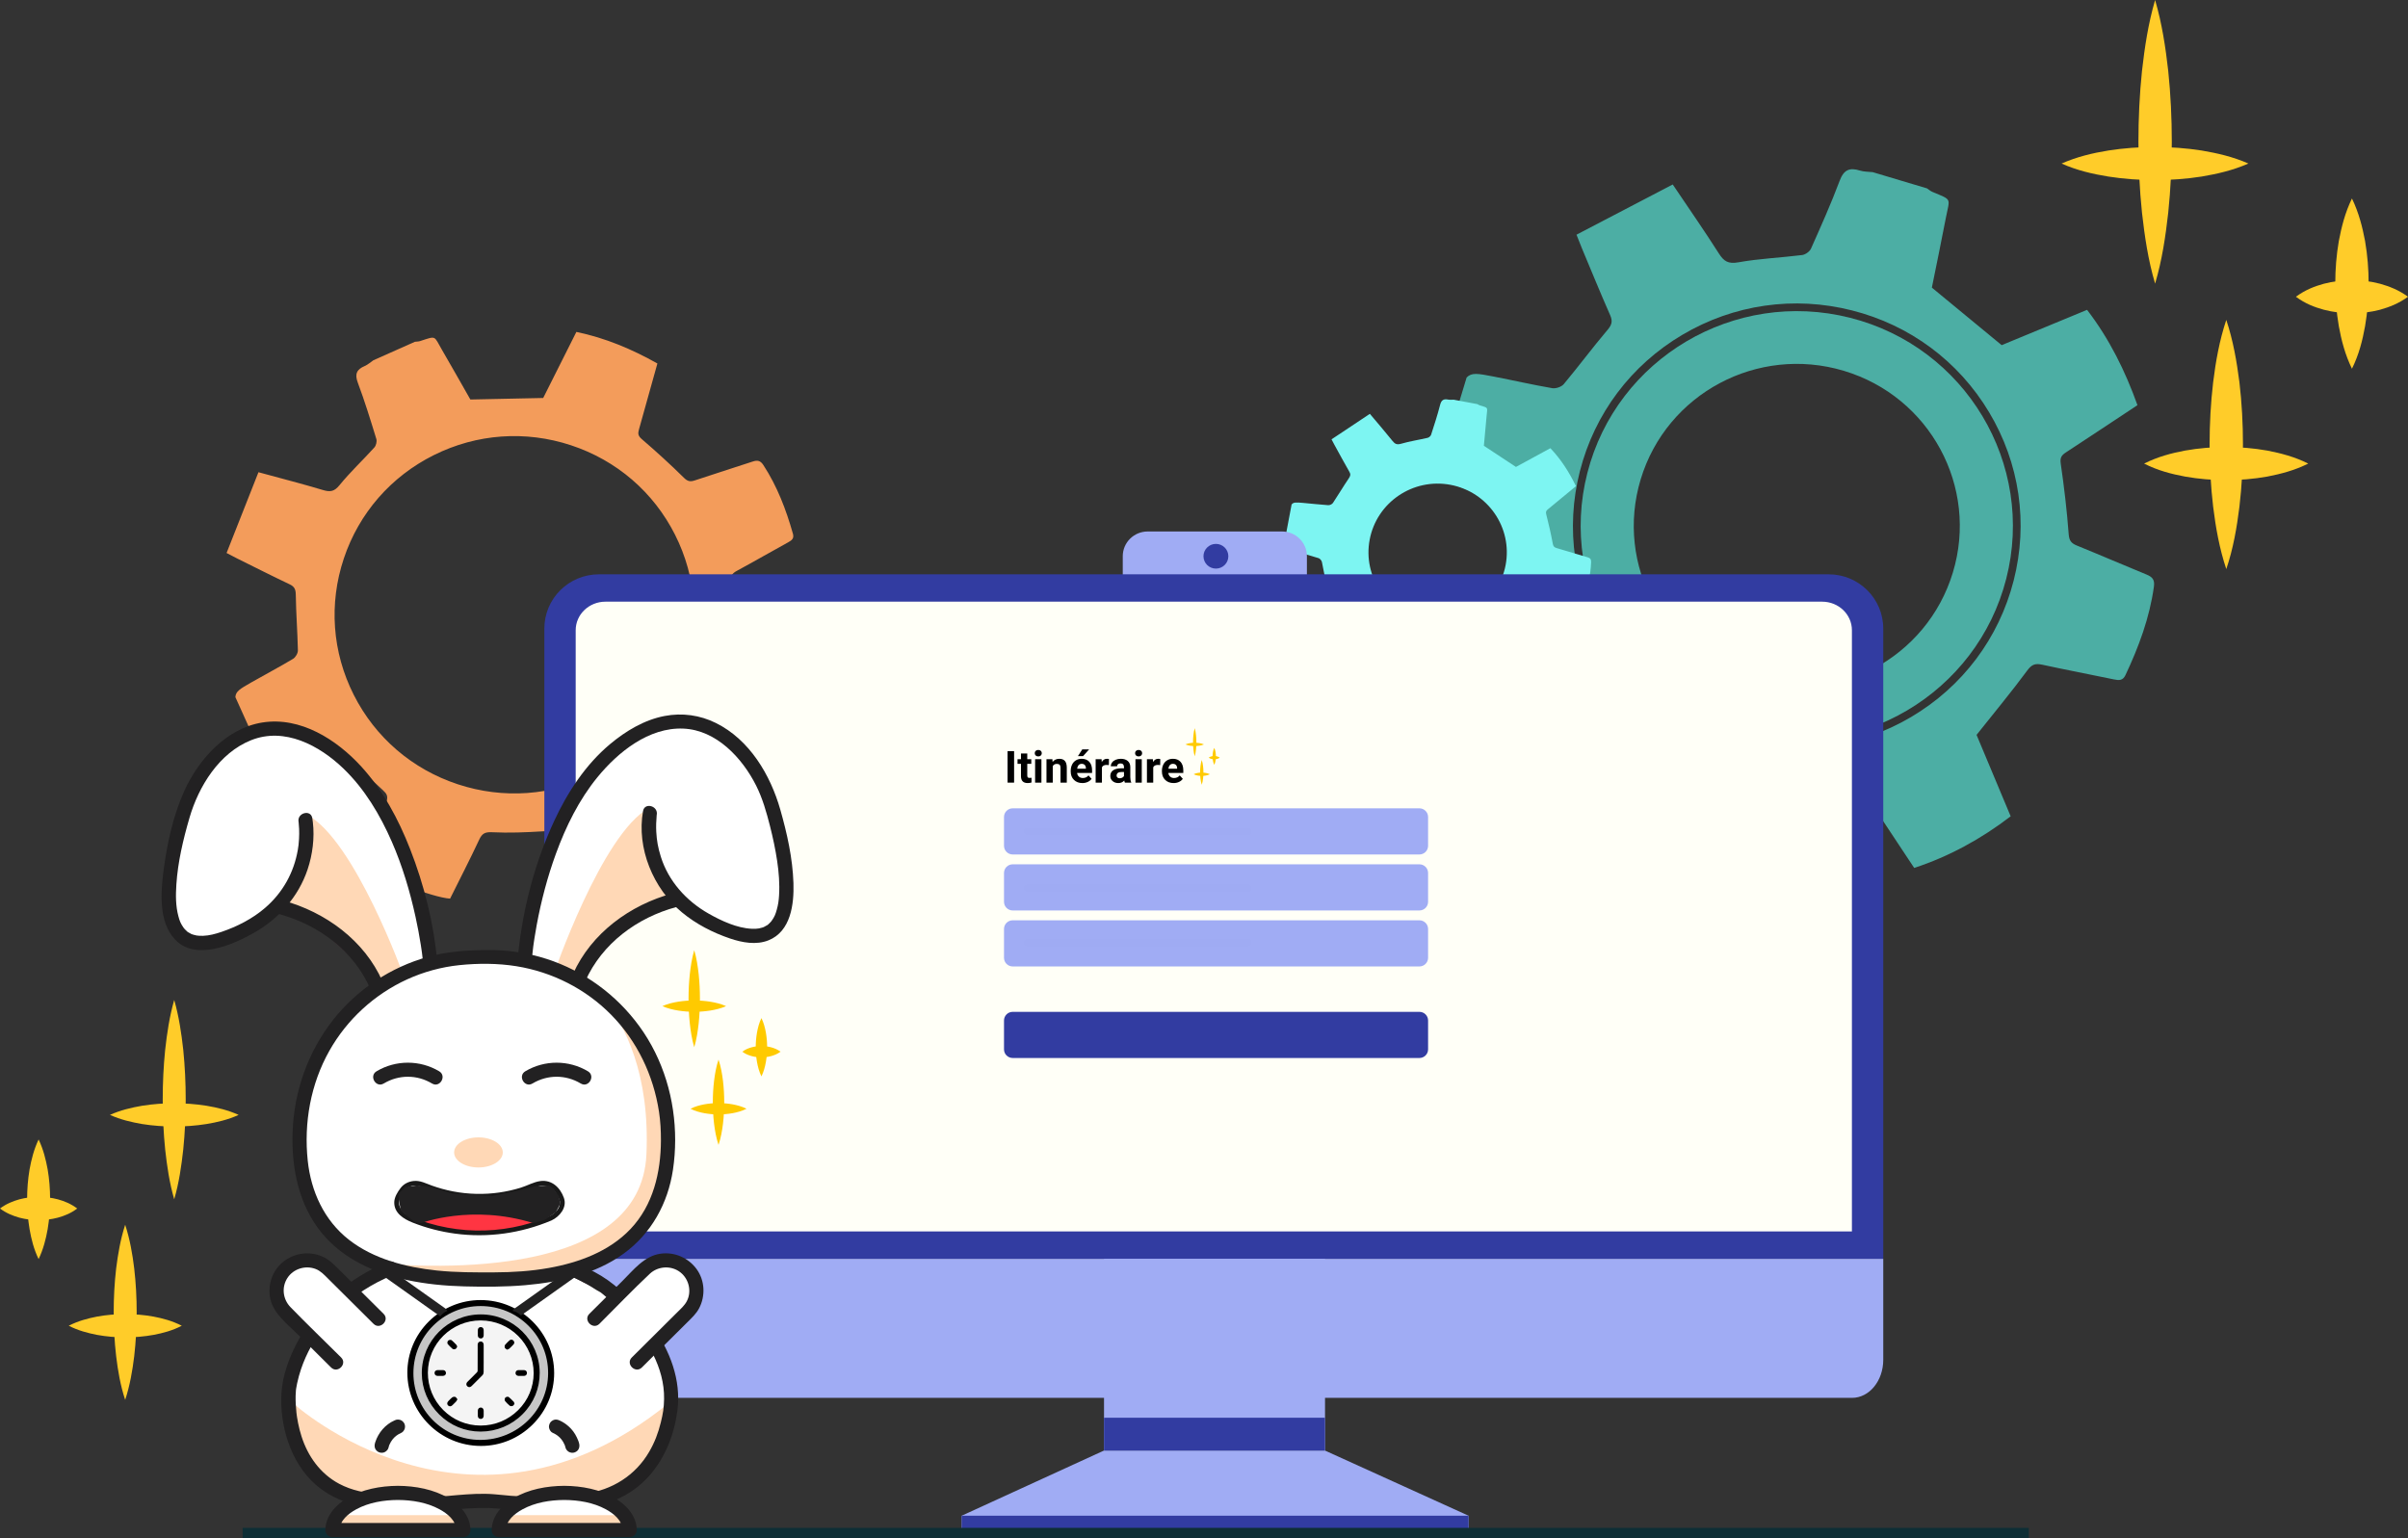 <svg width="313" height="200" viewBox="0 0 313 200" fill="none" xmlns="http://www.w3.org/2000/svg">
<rect x="0" y="0" width="313" height="200" fill="#333333" stroke="none"/>
<g clip-path="url(#clip0)">
<path d="M292.256 21.26C290.233 22.148 288.209 22.607 286.185 22.951C284.161 23.267 282.138 23.41 280.114 23.41C278.09 23.41 276.066 23.267 274.043 22.951C272.019 22.622 269.995 22.163 267.971 21.26C269.995 20.371 272.019 19.898 274.043 19.568C276.066 19.253 278.09 19.109 280.114 19.109C282.138 19.109 284.161 19.253 286.185 19.568C288.209 19.912 290.233 20.371 292.256 21.26Z" fill="#FFCC29"/>
<path d="M280.128 0C281.025 3.068 281.487 6.15 281.834 9.218C282.152 12.286 282.297 15.368 282.297 18.436C282.297 21.503 282.152 24.585 281.834 27.653C281.487 30.721 281.039 33.803 280.128 36.871C279.218 33.803 278.769 30.721 278.423 27.653C278.105 24.585 277.96 21.503 277.96 18.436C277.96 15.368 278.105 12.286 278.423 9.218C278.769 6.15 279.232 3.068 280.128 0Z" fill="#FFCC29"/>
<path d="M313 38.577C311.786 39.466 310.571 39.925 309.357 40.269C308.143 40.584 306.929 40.727 305.714 40.727C304.5 40.727 303.286 40.584 302.071 40.269C300.857 39.939 299.643 39.48 298.429 38.577C299.643 37.688 300.857 37.215 302.071 36.885C303.286 36.57 304.5 36.427 305.714 36.427C306.929 36.427 308.143 36.57 309.357 36.885C310.571 37.229 311.786 37.688 313 38.577Z" fill="#FFCC29"/>
<path d="M305.714 25.804C306.61 27.653 307.073 29.503 307.42 31.337C307.738 33.187 307.883 35.036 307.883 36.871C307.883 38.72 307.738 40.57 307.42 42.404C307.088 44.254 306.625 46.103 305.714 47.938C304.818 46.089 304.341 44.239 304.008 42.404C303.69 40.555 303.546 38.706 303.546 36.871C303.546 35.022 303.69 33.172 304.008 31.337C304.355 29.503 304.818 27.653 305.714 25.804Z" fill="#FFCC29"/>
<path d="M300.034 60.267C298.256 61.155 296.478 61.614 294.7 61.958C292.921 62.273 291.143 62.417 289.365 62.417C287.587 62.417 285.809 62.273 284.031 61.958C282.253 61.628 280.475 61.17 278.697 60.267C280.475 59.378 282.253 58.905 284.031 58.575C285.809 58.26 287.587 58.116 289.365 58.116C291.143 58.116 292.921 58.26 294.7 58.575C296.478 58.919 298.256 59.378 300.034 60.267Z" fill="#FFCC29"/>
<path d="M289.38 41.587C290.276 44.282 290.739 46.992 291.086 49.687C291.404 52.382 291.548 55.091 291.548 57.786C291.548 60.482 291.404 63.191 291.086 65.886C290.753 68.581 290.29 71.291 289.38 73.986C288.484 71.291 288.006 68.581 287.674 65.886C287.356 63.191 287.211 60.482 287.211 57.786C287.211 55.091 287.356 52.382 287.674 49.687C288.006 46.992 288.484 44.282 289.38 41.587Z" fill="#FFCC29"/>
</g>
<g clip-path="url(#clip1)">
<path d="M14.291 144.939C15.685 145.564 17.079 145.886 18.473 146.128C19.867 146.349 21.261 146.45 22.656 146.45C24.05 146.45 25.444 146.349 26.838 146.128C28.232 145.896 29.626 145.574 31.02 144.939C29.626 144.315 28.232 143.982 26.838 143.75C25.444 143.529 24.05 143.428 22.656 143.428C21.261 143.428 19.867 143.529 18.473 143.75C17.079 143.992 15.685 144.315 14.291 144.939Z" fill="#FFCC29"/>
<path d="M22.645 130C22.027 132.156 21.709 134.322 21.47 136.477C21.251 138.633 21.151 140.799 21.151 142.955C21.151 145.11 21.251 147.276 21.47 149.432C21.709 151.588 22.018 153.754 22.645 155.909C23.272 153.754 23.581 151.588 23.82 149.432C24.039 147.276 24.139 145.11 24.139 142.955C24.139 140.799 24.039 138.633 23.82 136.477C23.581 134.322 23.262 132.156 22.645 130Z" fill="#FFCC29"/>
<path d="M0 157.108C0.837 157.733 1.673 158.055 2.51 158.297C3.346 158.518 4.183 158.619 5.019 158.619C5.856 158.619 6.692 158.518 7.529 158.297C8.365 158.065 9.202 157.743 10.038 157.108C9.202 156.484 8.365 156.151 7.529 155.919C6.692 155.698 5.856 155.597 5.019 155.597C4.183 155.597 3.346 155.698 2.51 155.919C1.673 156.161 0.837 156.484 0 157.108Z" fill="#FFCC29"/>
<path d="M5.019 148.133C4.402 149.432 4.083 150.732 3.844 152.021C3.625 153.32 3.525 154.62 3.525 155.909C3.525 157.209 3.625 158.508 3.844 159.798C4.073 161.097 4.392 162.397 5.019 163.686C5.636 162.387 5.965 161.087 6.194 159.798C6.413 158.498 6.513 157.199 6.513 155.909C6.513 154.61 6.413 153.31 6.194 152.021C5.955 150.732 5.636 149.432 5.019 148.133Z" fill="#FFCC29"/>
<path d="M8.932 172.349C10.157 172.974 11.382 173.296 12.607 173.538C13.832 173.76 15.057 173.861 16.282 173.861C17.506 173.861 18.731 173.76 19.956 173.538C21.181 173.306 22.406 172.984 23.631 172.349C22.406 171.725 21.181 171.392 19.956 171.161C18.731 170.939 17.506 170.838 16.282 170.838C15.057 170.838 13.832 170.939 12.607 171.161C11.382 171.403 10.157 171.725 8.932 172.349Z" fill="#FFCC29"/>
<path d="M16.272 159.224C15.655 161.117 15.336 163.021 15.097 164.915C14.878 166.809 14.778 168.713 14.778 170.607C14.778 172.501 14.878 174.404 15.097 176.298C15.326 178.192 15.645 180.096 16.272 181.99C16.889 180.096 17.218 178.192 17.447 176.298C17.666 174.404 17.766 172.501 17.766 170.607C17.766 168.713 17.666 166.809 17.447 164.915C17.218 163.021 16.889 161.117 16.272 159.224Z" fill="#FFCC29"/>
</g>
<path d="M206.329 61.491C202.514 76.41 211.624 91.632 226.634 95.424C241.645 99.216 256.962 90.162 260.777 75.243C264.592 60.323 255.482 45.101 240.472 41.31C225.46 37.518 210.143 46.571 206.329 61.491ZM213.266 62.299C216.638 51.164 228.453 44.853 239.657 48.204C250.861 51.556 257.21 63.298 253.839 74.433C250.467 85.569 238.652 91.879 227.448 88.528C216.244 85.177 209.895 73.434 213.266 62.299Z" fill="#4CAEA4"/>
<path d="M186.864 61.534C186.997 62.201 187.604 62.434 189.102 63.024C191.782 64.08 194.464 65.138 197.104 66.287C197.52 66.468 197.935 67.111 197.987 67.58C198.293 70.368 198.428 73.176 198.762 75.961C198.865 76.823 198.78 77.283 198.001 77.77C194.881 79.717 191.817 81.752 188.766 83.733C189.529 86.985 193.371 94.292 195.425 96.336C198.66 94.983 201.987 93.651 205.256 92.19C206.273 91.736 206.792 91.823 207.641 92.629C209.608 94.497 211.753 96.193 213.919 97.837C214.797 98.503 215.264 99.024 214.98 100.223C214.242 103.331 213.695 106.482 213.011 109.604C212.827 110.443 212.988 110.967 213.821 111.224C217.742 112.43 221.664 113.631 225.585 114.836C226.548 115.132 226.697 114.344 226.937 113.78C228.156 110.925 229.39 108.076 230.51 105.183C230.931 104.097 231.495 103.739 232.682 103.702C235.824 103.603 238.96 103.302 242.34 103.064C244.339 106.081 246.546 109.411 248.814 112.834C253.368 111.335 257.47 109.091 261.354 106.123C259.816 102.45 258.277 98.775 256.92 95.537C259.247 92.608 261.462 89.942 263.514 87.159C264.108 86.353 264.574 86.221 265.465 86.415C268.558 87.091 271.673 87.67 274.771 88.325C275.441 88.466 275.932 88.492 276.275 87.765C278.009 84.089 279.408 80.319 279.973 76.266C280.098 75.362 279.772 75.006 279.024 74.698C276.009 73.461 273.02 72.166 270 70.941C269.269 70.644 268.963 70.336 268.896 69.449C268.665 66.373 268.301 63.303 267.859 60.25C267.746 59.47 267.995 59.167 268.547 58.805C271.625 56.791 274.688 54.754 277.834 52.672C276.238 48.217 274.201 44.082 271.285 40.28C267.514 41.84 263.769 43.389 260.184 44.871C257.164 42.381 254.239 39.97 251.11 37.391C251.664 34.641 252.326 31.479 252.934 28.305C253.433 25.7 253.809 26.043 251.176 24.945C250.925 24.84 250.712 24.645 250.482 24.491C248.127 23.787 245.772 23.083 243.418 22.379C242.868 22.317 242.29 22.339 241.772 22.176C240.424 21.751 239.665 22.056 239.128 23.491C238.008 26.481 236.7 29.402 235.399 32.322C235.229 32.704 234.668 33.103 234.246 33.156C231.491 33.502 228.697 33.612 225.972 34.1C224.637 34.339 224.076 33.977 223.418 32.943C221.552 30.012 219.564 27.157 217.428 23.982C213.204 26.186 209.084 28.336 204.918 30.511C205.246 31.336 205.426 31.814 205.624 32.285C206.841 35.191 208.031 38.107 209.301 40.99C209.661 41.808 209.478 42.269 208.914 42.934C206.977 45.222 205.187 47.635 203.265 49.937C202.968 50.294 202.23 50.544 201.763 50.464C199.204 50.022 196.671 49.44 194.12 48.947C192.057 48.549 191.289 48.408 190.636 49.078L186.864 61.534ZM205.363 61.247C207.277 53.764 212.008 47.469 218.685 43.522C225.362 39.575 233.186 38.448 240.715 40.351C248.244 42.252 254.578 46.954 258.549 53.59C262.521 60.227 263.654 68.003 261.74 75.486C259.827 82.969 255.095 89.264 248.418 93.211C241.741 97.158 233.917 98.284 226.388 96.382C218.859 94.481 212.525 89.778 208.554 83.142C204.583 76.506 203.449 68.73 205.363 61.247Z" fill="#4CAEA4"/>
<path d="M34.897 100.166C35.331 100.501 35.821 100.326 37.045 99.901C39.231 99.143 41.419 98.384 43.63 97.701C43.978 97.594 44.571 97.767 44.85 98.026C46.511 99.56 48.078 101.194 49.754 102.71C50.273 103.181 50.464 103.503 50.248 104.206C49.384 107.018 48.601 109.855 47.795 112.652C49.978 114.228 56.176 116.658 58.504 116.826C59.753 114.314 61.068 111.766 62.28 109.173C62.657 108.365 63.02 108.147 63.961 108.193C66.144 108.3 68.343 108.21 70.528 108.075C71.413 108.021 71.973 108.094 72.434 108.97C73.63 111.242 74.965 113.442 76.201 115.695C76.532 116.301 76.907 116.535 77.549 116.255C80.568 114.939 83.585 113.619 86.603 112.302C87.345 111.979 87.018 111.423 86.866 110.954C86.095 108.584 85.337 106.208 84.488 103.866C84.169 102.987 84.322 102.475 85.023 101.832C86.88 100.13 88.624 98.31 90.55 96.4C93.36 97.187 96.461 98.056 99.65 98.949C101.622 95.66 102.926 92.154 103.714 88.323C100.837 86.895 97.959 85.468 95.423 84.21C95.287 81.216 95.222 78.441 94.996 75.678C94.93 74.878 95.142 74.555 95.786 74.206C98.022 73 100.22 71.725 102.448 70.503C102.929 70.239 103.241 69.998 103.065 69.377C102.173 66.239 101.028 63.219 99.228 60.463C98.826 59.848 98.441 59.803 97.823 60.007C95.338 60.831 92.837 61.607 90.356 62.441C89.755 62.642 89.406 62.616 88.897 62.111C87.13 60.364 85.285 58.69 83.401 57.067C82.92 56.652 82.911 56.339 83.055 55.83C83.858 52.998 84.64 50.162 85.45 47.253C82.123 45.383 78.7 43.936 74.918 43.151C73.453 46.067 71.999 48.966 70.606 51.738C67.455 51.804 64.404 51.868 61.139 51.937C60.022 49.978 58.75 47.712 57.441 45.466C56.366 43.624 56.776 43.636 54.596 44.344C54.388 44.412 54.155 44.404 53.934 44.431C52.132 45.234 50.33 46.037 48.527 46.839C48.16 47.089 47.822 47.405 47.421 47.576C46.378 48.022 46.078 48.604 46.511 49.755C47.412 52.155 48.163 54.613 48.917 57.066C49.016 57.387 48.887 57.921 48.659 58.174C47.17 59.824 45.532 61.35 44.134 63.071C43.45 63.913 42.918 63.987 41.972 63.703C39.288 62.898 36.571 62.203 33.595 61.39C32.195 64.935 30.832 68.393 29.451 71.891C30.087 72.221 30.449 72.417 30.818 72.6C33.094 73.728 35.359 74.877 37.654 75.965C38.306 76.274 38.438 76.648 38.448 77.348C38.482 79.75 38.671 82.149 38.721 84.551C38.729 84.923 38.414 85.46 38.088 85.655C36.3 86.723 34.454 87.694 32.644 88.728C31.18 89.564 30.64 89.88 30.596 90.628L34.897 100.166ZM45.979 90.326C43.182 84.783 42.726 78.488 44.693 72.603C46.659 66.717 50.814 61.946 56.392 59.166C61.969 56.387 68.303 55.933 74.224 57.888C80.145 59.842 84.947 63.972 87.743 69.517C90.539 75.06 90.996 81.355 89.029 87.24C87.062 93.125 82.907 97.897 77.329 100.676C71.751 103.456 65.417 103.909 59.496 101.955C53.577 100 48.775 95.87 45.979 90.326Z" fill="#F39C5B"/>
<path d="M167.887 65.587L166.86 71.013C166.946 71.288 167.212 71.359 167.871 71.542C169.05 71.867 170.23 72.194 171.396 72.561C171.58 72.619 171.784 72.871 171.828 73.067C172.083 74.231 172.267 75.409 172.534 76.569C172.618 76.929 172.603 77.126 172.295 77.367C171.067 78.328 169.866 79.324 168.669 80.296C169.138 81.633 171.091 84.545 172.05 85.315C173.353 84.599 174.697 83.888 176.01 83.125C176.419 82.888 176.642 82.902 177.036 83.204C177.951 83.904 178.932 84.524 179.921 85.121C180.322 85.363 180.543 85.562 180.476 86.08C180.306 87.424 180.218 88.779 180.07 90.126C180.031 90.488 180.122 90.703 180.486 90.774C182.195 91.107 183.904 91.439 185.613 91.771C186.034 91.853 186.061 91.514 186.137 91.265C186.522 90.006 186.913 88.748 187.255 87.478C187.384 87.001 187.606 86.825 188.104 86.756C189.426 86.574 190.735 86.306 192.151 86.054C193.131 87.238 194.213 88.544 195.326 89.887C197.179 89.051 198.808 87.92 200.313 86.494C199.498 85.013 198.683 83.531 197.963 82.225C198.812 80.886 199.626 79.661 200.366 78.395C200.58 78.028 200.771 77.952 201.156 77.994C202.492 78.141 203.832 78.246 205.17 78.383C205.459 78.413 205.667 78.402 205.779 78.079C206.344 76.451 206.764 74.797 206.818 73.062C206.83 72.676 206.677 72.54 206.346 72.444C205.018 72.056 203.698 71.644 202.369 71.262C202.047 71.17 201.904 71.054 201.836 70.682C201.599 69.395 201.306 68.116 200.981 66.847C200.898 66.523 200.989 66.384 201.207 66.207C202.414 65.219 203.615 64.222 204.848 63.203C203.972 61.394 202.926 59.741 201.523 58.267C200.003 59.095 198.493 59.916 197.047 60.702C195.659 59.786 194.316 58.9 192.879 57.952C192.988 56.766 193.125 55.402 193.238 54.036C193.331 52.915 193.504 53.043 192.344 52.696C192.233 52.663 192.134 52.59 192.03 52.536C191.005 52.344 189.98 52.153 188.953 51.961C188.718 51.959 188.475 51.994 188.25 51.949C187.662 51.83 187.355 51.992 187.194 52.622C186.857 53.934 186.438 55.225 186.02 56.515C185.966 56.684 185.747 56.877 185.572 56.918C184.425 57.187 183.251 57.358 182.123 57.687C181.571 57.847 181.317 57.719 180.993 57.313C180.072 56.16 179.104 55.044 178.06 53.8C176.377 54.919 174.736 56.011 173.077 57.115C173.252 57.448 173.35 57.642 173.455 57.832C174.1 59.003 174.734 60.18 175.4 61.34C175.589 61.67 175.533 61.872 175.325 62.178C174.612 63.23 173.965 64.328 173.259 65.385C173.149 65.55 172.85 65.689 172.649 65.675C171.55 65.603 170.454 65.47 169.356 65.377C168.463 65.301 168.133 65.275 167.887 65.587ZM178.035 70.155C178.953 65.306 183.653 62.114 188.532 63.026C193.411 63.939 196.622 68.61 195.705 73.459C194.786 78.308 190.087 81.499 185.208 80.588C180.328 79.675 177.116 75.004 178.035 70.155Z" fill="#7DF5F2"/>
<path d="M166.641 69.094H149.176C147.389 69.094 145.94 70.534 145.94 72.31V77.997C145.94 79.773 147.389 81.213 149.176 81.213H166.641C168.428 81.213 169.877 79.773 169.877 77.997V72.31C169.878 70.534 168.428 69.094 166.641 69.094Z" fill="#A0ACF4"/>
<path d="M143.504 188.573L125.006 197.046V198.924H190.884V197.046L172.218 188.573H143.504Z" fill="#A0ACF4"/>
<path d="M172.231 152.251H143.504V188.588H172.231V152.251Z" fill="#A0ACF4"/>
<path d="M244.791 163.65V81.712C244.791 77.819 241.616 74.663 237.699 74.663H77.849C73.932 74.663 70.756 77.819 70.756 81.712V163.651H244.791V163.65Z" fill="#323CA1"/>
<path d="M190.883 197.046H125.006V198.923H190.883V197.046Z" fill="#323CA1"/>
<path d="M172.219 184.309H143.504V188.573H172.219V184.309Z" fill="#323CA1"/>
<path d="M70.756 163.65V176.781C70.756 179.512 72.572 181.726 74.814 181.726H240.735C242.975 181.726 244.792 179.512 244.792 176.781V163.65H70.756Z" fill="#A0ACF4"/>
<path d="M159.664 72.313C159.664 73.2 158.941 73.919 158.048 73.919C157.156 73.919 156.432 73.2 156.432 72.313C156.432 71.426 157.156 70.707 158.048 70.707C158.941 70.707 159.664 71.426 159.664 72.313Z" fill="#323CA1"/>
<path d="M240.718 160.092V81.93C240.718 79.882 238.987 78.22 236.85 78.22H78.697C76.561 78.22 74.83 79.882 74.83 81.93V160.092H240.718Z" fill="#FFFFF7"/>
<path d="M263.709 198.623H31.541V200H263.709V198.623Z" fill="#0E2E35"/>
<path d="M87.513 181.057C87.24 180.461 87.201 179.751 87.393 179.122L85.06 174.761L81.891 169.6L73.842 165.481L65.44 166.556L52.231 165.721L49.086 165.236L40.108 174.321L37.71 180.056C37.866 180.57 37.867 181.137 37.711 181.652C38.122 183.959 37.876 186.551 38.719 188.765C40.507 193.458 44.33 194.838 49.077 195.092C49.59 195.119 50.121 195.326 50.565 195.65L50.762 195.151L73.397 195.803C73.79 195.364 74.38 195.079 75.175 195.095C76.193 195.116 77.281 195.135 78.373 195.103C78.75 194.465 79.422 194.006 80.394 194.006C80.563 194.006 80.719 194.023 80.869 194.048C82.004 192.872 83.346 191.867 84.522 190.752C84.56 190.433 84.654 190.114 84.806 189.815C85.153 189.132 85.568 188.489 85.939 187.819C85.993 187.725 86.041 187.628 86.092 187.532C86.019 186.916 86.179 186.281 86.554 185.756C86.559 185.737 86.562 185.722 86.567 185.701C86.687 185.083 87.015 184.647 87.441 184.361C87.442 183.263 87.373 182.134 87.513 181.057Z" fill="white"/>
<path d="M73.477 195.989L50.887 195.338L50.65 195.939L50.456 195.797C50.029 195.485 49.536 195.299 49.068 195.274C45.235 195.069 40.575 194.151 38.547 188.828C38.013 187.425 37.908 185.869 37.806 184.363C37.746 183.469 37.683 182.545 37.53 181.684L37.522 181.641L37.535 181.599C37.679 181.118 37.678 180.588 37.534 180.108L37.515 180.045L39.977 174.192L49.023 165.04L52.262 165.539L65.454 166.373L73.877 165.292L73.929 165.319L82.024 169.46L85.221 174.666L87.594 179.102L87.573 179.174C87.391 179.771 87.431 180.43 87.684 180.981L87.705 181.028L87.698 181.08C87.596 181.875 87.607 182.716 87.619 183.529C87.623 183.807 87.627 184.084 87.627 184.359V184.456L87.546 184.511C87.121 184.798 86.852 185.209 86.75 185.733L86.706 185.86C86.361 186.343 86.208 186.929 86.276 187.51L86.283 187.566L86.212 187.702C86.176 187.771 86.141 187.84 86.102 187.907C85.956 188.171 85.801 188.433 85.647 188.694C85.417 189.083 85.18 189.487 84.972 189.895C84.832 190.17 84.742 190.465 84.707 190.771L84.699 190.837L84.65 190.883C84.155 191.353 83.621 191.811 83.106 192.253C82.393 192.864 81.656 193.496 81.004 194.173L80.935 194.244L80.838 194.227C79.809 194.051 78.985 194.43 78.532 195.194L78.481 195.282L78.379 195.285C77.315 195.316 76.255 195.299 75.173 195.277C74.496 195.266 73.929 195.486 73.537 195.923L73.477 195.989ZM50.638 194.963L73.318 195.616C73.78 195.139 74.424 194.907 75.179 194.911C76.222 194.932 77.244 194.949 78.266 194.922C78.794 194.107 79.711 193.696 80.802 193.852C81.449 193.188 82.166 192.573 82.862 191.977C83.358 191.552 83.871 191.112 84.347 190.665C84.392 190.339 84.491 190.026 84.641 189.732C84.853 189.314 85.094 188.905 85.326 188.511C85.479 188.252 85.631 187.993 85.777 187.731C85.813 187.665 85.847 187.6 85.882 187.535L85.901 187.497C85.839 186.852 86.012 186.205 86.39 185.666L86.384 185.665C86.497 185.084 86.798 184.602 87.254 184.266C87.254 184.024 87.25 183.78 87.246 183.536C87.234 182.726 87.222 181.89 87.321 181.086C87.061 180.488 87.016 179.786 87.193 179.142L84.898 174.848L81.761 169.739L73.809 165.671L65.464 166.738L52.22 165.904L49.152 165.433L40.265 174.424L37.906 180.066C38.05 180.582 38.048 181.145 37.901 181.661C38.053 182.53 38.115 183.449 38.174 184.338C38.274 185.818 38.377 187.346 38.892 188.699C40.415 192.697 43.56 194.612 49.087 194.908C49.554 194.933 50.04 195.095 50.476 195.368L50.638 194.963ZM86.441 185.675L86.483 185.706L86.567 185.7L86.441 185.675Z" fill="#50333C"/>
<path d="M38.174 182.487C38.174 182.487 61.044 203.287 86.834 182.487L84.52 190.752L79.473 194.081L75.901 194.304L68.599 194.9L64.831 195.451L60.053 194.932L57.647 195.171L52.559 194.454L45.512 195.103L43.583 193.671L38.174 187.946V182.487Z" fill="#FFD8B6"/>
<path d="M55.332 165.807L71.146 166.269L79.83 162.859L85.175 156.958L86.836 149.427L84.702 138.4L80.242 131.832L72.883 126.311L64.97 124.522L57.716 125.041L49.273 128.065L43.104 134.821L40.135 141.339L38.779 149.136L41.533 158.438L46.744 163.365L55.332 165.807Z" fill="white"/>
<path d="M71.178 166.454L71.14 166.453L55.282 165.983L46.616 163.497L41.369 158.537L38.589 149.148L39.966 141.265L42.967 134.698L49.21 127.893L57.702 124.859L64.983 124.338L65.01 124.344L72.993 126.166L80.394 131.731L84.882 138.366L87.023 149.43L85.345 157.044L85.312 157.081L79.898 163.029L71.178 166.454ZM55.362 165.624L71.114 166.085L79.722 162.705L85.005 156.872L86.647 149.426L84.528 138.473L80.106 131.963L72.803 126.484L64.955 124.71L57.755 125.224L49.378 128.224L43.259 134.925L40.312 141.396L38.968 149.127L41.696 158.341L46.838 163.201L55.362 165.624Z" fill="#50333C"/>
<path d="M50.17 128.065L55.624 124.924L54.455 117.946L51.68 109.874L47.359 101.537L41.26 96.266L34.265 94.706L28.479 97.939L25.179 102.406L23.123 109.485L22.759 113.108L22.394 117.661L23.311 121.385L25.101 122.732L31.567 120.991L35.392 118.429L39.01 119.214L42.718 121.542L46.604 125.041L50.17 128.065Z" fill="white"/>
<path d="M50.148 128.289L46.483 125.181L42.592 121.679L38.937 119.387L35.429 118.626L31.613 121.168L25.061 122.933L23.146 121.492L22.206 117.676L22.208 117.646L22.572 113.092L22.937 109.467L25.029 102.297L28.387 97.779L34.235 94.512L41.38 96.127L47.523 101.453L51.844 109.79L54.629 117.888L55.828 125.021L50.148 128.289ZM35.354 118.233L39.107 119.058L42.815 121.387L46.727 124.905L50.189 127.842L55.42 124.83L54.271 117.977L51.503 109.934L47.209 101.653L41.172 96.435L34.291 94.902L28.604 98.08L25.347 102.488L23.3 109.536L22.941 113.125L22.579 117.646L23.474 121.277L25.139 122.53L31.487 120.821L35.354 118.233Z" fill="#50333C"/>
<path d="M74.085 127.3L68.629 124.159L69.799 117.181L72.575 109.109L76.895 100.772L82.993 95.501L89.989 93.942L95.775 97.174L99.075 101.641L101.131 108.72L101.496 112.343L101.86 116.897L100.942 120.619L99.152 121.967L92.688 120.226L88.861 117.664L85.245 118.449L81.537 120.777L77.649 124.276L74.085 127.3Z" fill="white"/>
<path d="M52.439 126.814C52.439 126.814 46.138 109.321 39.998 105.97L38.931 112.794L37.471 116.61L37.251 117.501L40.753 118.779L46.916 123.828L49.644 127.849L52.439 126.814Z" fill="#FFD8B6"/>
<path d="M71.908 126.814C71.908 126.814 78.209 108.405 84.348 105.054L85.415 112.794L86.876 116.61L87.096 117.501L83.593 118.779L77.431 123.828L74.702 127.849L71.908 126.814Z" fill="#FFD8B6"/>
<path d="M87.055 145.495C86.96 145.064 86.975 144.607 87.102 144.186C86.171 143.27 85.843 142.06 85.557 140.783C85.16 139.014 84.431 137.318 83.682 135.668C82.526 133.124 81.095 130.395 78.287 129.59C81.288 133.272 84.488 139.683 84.025 150.078C83.314 166.064 57.034 164.983 48.105 164.151C49.203 164.657 50.395 165.071 51.566 165.183C52.324 165.255 53.01 165.596 53.433 166.152C53.695 166.188 53.931 166.261 54.14 166.363C54.262 166.345 54.388 166.332 54.522 166.332C54.931 166.332 55.275 166.427 55.571 166.576C57.738 166.353 59.873 166.805 62.038 166.844C62.22 166.847 62.389 166.867 62.547 166.903C62.664 166.883 62.783 166.871 62.904 166.87C64.237 166.861 65.568 166.775 66.901 166.765C67.167 166.654 67.473 166.589 67.82 166.589C68.038 166.589 68.237 166.616 68.423 166.662C68.663 166.576 68.931 166.525 69.233 166.525C69.398 166.525 69.554 166.542 69.701 166.568C71.867 165.812 74.016 165.131 76.285 164.802L80.32 162.861C80.497 161.855 81.248 160.967 82.572 160.962C82.573 160.959 82.574 160.956 82.576 160.953C83.763 159.173 85.413 157.482 86.012 155.394C86.138 154.955 86.35 154.612 86.613 154.352L87.422 148.389C86.701 147.64 86.586 146.412 87.055 145.495Z" fill="#FFD8B6"/>
<path d="M75.288 187.701C75.23 187.412 75.098 187.126 74.975 186.861C74.726 186.323 74.349 185.819 73.904 185.426C73.557 185.121 73.173 184.858 72.75 184.67C72.515 184.566 72.295 184.507 72.037 184.577C71.823 184.637 71.59 184.801 71.484 185C71.37 185.214 71.314 185.473 71.391 185.709C71.46 185.922 71.601 186.163 71.817 186.258C72.093 186.38 72.352 186.532 72.593 186.715C72.53 186.667 72.468 186.619 72.405 186.571C72.651 186.761 72.87 186.978 73.062 187.221C73.013 187.159 72.966 187.097 72.917 187.035C73.123 187.301 73.294 187.591 73.427 187.899C73.396 187.826 73.364 187.753 73.334 187.68C73.403 187.844 73.469 188.016 73.505 188.191C73.549 188.408 73.743 188.632 73.93 188.741C74.128 188.856 74.421 188.905 74.643 188.833C74.867 188.762 75.082 188.624 75.196 188.411C75.316 188.182 75.339 187.954 75.288 187.701Z" fill="#222122"/>
<path d="M50.502 188.19C50.538 188.015 50.603 187.843 50.673 187.679C50.642 187.752 50.611 187.825 50.58 187.898C50.713 187.589 50.884 187.3 51.09 187.035C51.041 187.096 50.994 187.158 50.945 187.22C51.137 186.977 51.356 186.76 51.601 186.57C51.539 186.618 51.477 186.666 51.414 186.714C51.655 186.532 51.914 186.38 52.19 186.257C52.388 186.17 52.56 185.907 52.616 185.708C52.677 185.487 52.649 185.194 52.523 184.999C52.395 184.803 52.206 184.631 51.969 184.577C51.887 184.566 51.805 184.555 51.724 184.544C51.557 184.545 51.401 184.586 51.257 184.67C50.073 185.194 49.183 186.257 48.784 187.472C48.759 187.547 48.735 187.624 48.72 187.701C48.67 187.945 48.683 188.189 48.813 188.41C48.924 188.6 49.145 188.782 49.366 188.833C49.602 188.886 49.868 188.875 50.078 188.74C50.27 188.615 50.454 188.423 50.502 188.19Z" fill="#222122"/>
<path d="M74.476 166.03C75.076 166.305 75.665 166.6 76.244 166.915C76.865 167.255 77.446 167.692 78.073 168.014C78.273 168.117 77.911 167.882 78.053 167.998C78.175 168.099 78.301 168.195 78.424 168.296C79.479 169.161 80.466 170.11 81.387 171.114C84.06 174.036 86.39 177.785 86.319 181.863C86.298 183.036 86.186 183.737 85.9 184.899C85.56 186.291 85.094 187.515 84.384 188.736C82.598 191.81 79.559 193.72 76.018 194.189C74.666 194.368 73.296 194.308 71.937 194.369C70.483 194.434 69.026 194.562 67.57 194.525C66.055 194.488 64.561 194.217 63.041 194.2C61.421 194.182 59.822 194.33 58.211 194.477C56.776 194.608 55.325 194.489 53.892 194.395C52.382 194.294 50.875 194.278 49.365 194.214C47.547 194.135 45.705 193.757 44.089 192.899C41.605 191.578 40.005 189.276 39.196 186.744C39.014 186.175 38.865 185.595 38.747 185.009C38.697 184.759 38.652 184.508 38.613 184.256C38.604 184.197 38.549 183.813 38.58 184.047C38.561 183.904 38.544 183.76 38.529 183.617C38.45 182.896 38.412 182.168 38.426 181.442C38.431 181.204 38.446 180.97 38.467 180.733C38.473 180.667 38.483 180.601 38.491 180.535C38.452 180.872 38.489 180.556 38.502 180.479C38.539 180.264 38.576 180.05 38.622 179.837C38.753 179.214 38.925 178.599 39.128 177.995C40.523 173.857 43.569 170.112 47.245 167.752C48.434 166.989 49.688 166.318 51.006 165.803C51.469 165.622 51.797 165.186 51.652 164.672C51.529 164.232 50.983 163.847 50.514 164.03C45.436 166.014 41.04 169.84 38.542 174.686C37.539 176.632 36.734 178.822 36.592 181.025C36.315 185.281 37.762 190.164 41.048 193.022C42.435 194.228 44.091 195.072 45.87 195.543C48.443 196.224 51.145 196.05 53.777 196.224C55.249 196.321 56.737 196.447 58.212 196.314C59.942 196.159 61.658 196.003 63.399 196.043C64.93 196.078 66.44 196.363 67.97 196.369C69.609 196.375 71.244 196.215 72.882 196.172C75.373 196.105 77.744 195.959 80.064 194.97C81.769 194.242 83.309 193.127 84.513 191.721C86.533 189.363 87.669 186.386 88.055 183.334C88.553 179.394 87.085 175.587 84.804 172.411C83.21 170.191 81.25 168.023 79.004 166.425C77.897 165.638 76.641 165.005 75.408 164.441C74.336 163.951 73.394 165.535 74.476 166.03Z" fill="#222122"/>
<path d="M85.91 148.233C85.897 152.405 84.904 156.678 81.945 159.785C79.165 162.704 75.249 164.139 71.347 164.837C69.01 165.255 66.629 165.404 64.258 165.411C61.761 165.42 59.264 165.429 56.778 165.169C52.765 164.748 48.544 163.677 45.323 161.145C42.122 158.628 40.421 154.876 40.001 150.893C39.482 145.979 40.375 140.924 42.815 136.6C45.112 132.529 48.663 129.268 52.929 127.317C55.058 126.343 57.387 125.712 59.717 125.47C62.138 125.219 64.707 125.223 67.112 125.609C71.774 126.358 76.108 128.549 79.419 131.901C82.805 135.327 84.937 139.786 85.658 144.522C85.846 145.749 85.913 146.994 85.91 148.233C85.907 149.417 87.758 149.419 87.76 148.233C87.771 142.962 86.228 137.7 83.104 133.413C80.118 129.314 75.898 126.225 71.049 124.662C68.588 123.869 65.981 123.485 63.396 123.505C60.763 123.525 58.198 123.68 55.647 124.386C50.78 125.734 46.4 128.641 43.29 132.598C40.015 136.767 38.215 141.901 38.032 147.181C37.871 151.852 38.817 156.641 41.855 160.33C44.605 163.67 48.75 165.52 52.914 166.41C55.352 166.931 57.852 167.17 60.342 167.234C62.983 167.302 65.654 167.306 68.287 167.077C72.746 166.687 77.394 165.647 81.068 162.974C84.672 160.352 86.821 156.437 87.474 152.073C87.664 150.8 87.757 149.521 87.76 148.234C87.763 147.05 85.913 147.048 85.91 148.233Z" fill="#222122"/>
<path d="M36.262 118.832C41.401 120.219 45.969 123.613 48.127 128.529C48.329 128.988 48.995 129.084 49.393 128.859C49.868 128.59 49.923 128.053 49.725 127.601C47.385 122.274 42.3 118.557 36.752 117.059C35.603 116.749 35.112 118.522 36.262 118.832Z" fill="#222122"/>
<path d="M56.832 125.041C56.398 120.057 55.121 115.009 53.301 110.36C51.786 106.489 49.789 102.755 46.968 99.661C43.762 96.147 39.056 93.137 34.097 93.928C29.421 94.674 25.791 98.748 23.945 102.846C22.48 106.093 21.687 109.797 21.241 113.317C20.887 116.113 20.634 119.815 22.691 122.073C25.339 124.982 30.172 122.863 32.938 121.31C36.219 119.469 38.788 116.6 39.983 113.028C40.632 111.085 40.902 108.932 40.667 106.892C40.646 106.711 40.624 106.529 40.591 106.35C40.383 105.187 38.599 105.68 38.807 106.838C38.862 107.148 38.79 106.604 38.819 106.921C38.845 107.205 38.87 107.488 38.881 107.772C38.897 108.198 38.893 108.625 38.869 109.05C38.836 109.664 38.791 110.034 38.71 110.499C38.197 113.451 36.752 116.052 34.444 118.038C32.809 119.446 30.825 120.455 28.786 121.149C28.003 121.415 27.2 121.632 26.392 121.658C26.06 121.669 25.727 121.65 25.541 121.614C25.407 121.587 25.276 121.557 25.145 121.517C25.075 121.497 25.007 121.474 24.937 121.449C24.68 121.354 25.087 121.527 24.845 121.409C24.721 121.348 24.603 121.28 24.485 121.208C24.302 121.093 24.449 121.202 24.315 121.084C24.074 120.873 23.922 120.698 23.836 120.57C23.463 120.02 23.351 119.721 23.183 119.093C22.833 117.787 22.831 116.398 22.926 114.969C23.119 112.047 23.808 109.137 24.63 106.315C25.819 102.229 28.48 97.89 32.632 96.231C36.992 94.487 41.519 96.908 44.645 99.918C47.41 102.581 49.404 105.939 50.931 109.428C52.303 112.563 53.285 115.875 54.016 119.212C54.279 120.415 54.508 121.626 54.698 122.842C54.734 123.075 54.769 123.307 54.803 123.542C54.817 123.645 54.831 123.748 54.846 123.852C54.813 123.616 54.844 123.839 54.858 123.944C54.892 124.214 54.925 124.485 54.954 124.755C54.964 124.851 54.974 124.945 54.983 125.041C55.084 126.211 56.935 126.222 56.832 125.041Z" fill="#222122"/>
<path d="M76.087 127.527C78.272 122.654 82.802 119.297 87.915 117.917C89.063 117.608 88.575 115.833 87.423 116.144C81.898 117.635 76.859 121.317 74.49 126.599C74.285 127.055 74.36 127.581 74.821 127.857C75.214 128.091 75.884 127.98 76.087 127.527Z" fill="#222122"/>
<path d="M83.585 105.435C82.719 110.262 84.912 115.522 88.641 118.609C90.486 120.135 92.631 121.238 94.897 122.008C96.465 122.54 98.296 122.882 99.888 122.246C102.799 121.084 103.222 117.531 103.135 114.808C103.031 111.58 102.31 108.36 101.429 105.263C100.141 100.738 97.433 96.162 93.056 93.992C90.974 92.96 88.679 92.645 86.392 93.079C83.749 93.58 81.338 95.032 79.301 96.735C76.109 99.405 73.766 103 72.029 106.737C69.546 112.083 68.001 117.959 67.374 123.814C67.363 123.918 67.351 124.024 67.343 124.128C67.24 125.306 69.09 125.299 69.192 124.128C69.224 123.761 69.27 123.396 69.317 123.03C69.326 122.963 69.368 122.646 69.329 122.939C69.343 122.835 69.357 122.732 69.372 122.628C69.406 122.395 69.441 122.162 69.477 121.929C69.565 121.367 69.661 120.806 69.764 120.248C70.348 117.1 71.165 113.988 72.263 110.979C73.552 107.447 75.264 103.967 77.659 101.039C80.338 97.764 84.338 94.536 88.816 94.72C93.115 94.897 96.479 98.539 98.279 102.116C99.121 103.789 99.628 105.591 100.088 107.397C100.468 108.894 100.791 110.407 101.019 111.933C101.236 113.39 101.359 114.928 101.264 116.42C101.223 117.079 101.157 117.586 100.965 118.271C100.797 118.869 100.676 119.188 100.289 119.724C100.271 119.751 100.181 119.86 100.284 119.734C100.241 119.786 100.196 119.839 100.15 119.888C100.065 119.975 99.98 120.061 99.89 120.142C99.71 120.306 99.898 120.161 99.689 120.293C99.56 120.374 99.428 120.448 99.291 120.513C99.144 120.582 99.494 120.441 99.237 120.535C99.182 120.554 99.127 120.573 99.071 120.591C98.928 120.636 98.781 120.672 98.633 120.7C98.416 120.742 98.085 120.757 97.727 120.742C95.808 120.662 93.766 119.714 92.099 118.767C89.18 117.11 86.885 114.528 85.899 111.384C85.524 110.187 85.366 109.26 85.304 108.136C85.266 107.423 85.293 106.717 85.356 106.006C85.383 105.701 85.312 106.236 85.368 105.924C85.578 104.766 83.795 104.27 83.585 105.435Z" fill="#222122"/>
<path d="M46.838 194.392L43.379 197.212L43.806 197.984L44.972 198.913L57.409 198.564L59.468 198.293V196.912L56.476 195.203L53.413 194.177L46.838 194.392Z" fill="white"/>
<path d="M68.753 194.392L65.294 197.212L65.722 197.984L66.887 198.913L79.324 198.564L81.383 198.293V196.912L78.391 195.203L75.328 194.177L68.753 194.392Z" fill="white"/>
<path d="M62.191 151.774C63.937 151.774 65.353 150.898 65.353 149.818C65.353 148.737 63.937 147.861 62.191 147.861C60.445 147.861 59.029 148.737 59.029 149.818C59.029 150.898 60.445 151.774 62.191 151.774Z" fill="#FFD8B6"/>
<path d="M54.964 158.526L62.684 156.554L68.583 157.115L69.565 159.191L67.225 159.814L62.684 160.395L59.308 159.98L56.468 159.627L55.277 159.253L54.107 158.474L54.964 158.526Z" fill="#FF3542"/>
<path d="M71.365 158.136C68.342 159.413 65.068 160.047 61.783 159.971C60.151 159.934 58.526 159.722 56.937 159.341C56.16 159.154 55.392 158.928 54.638 158.662C53.903 158.403 53.071 158.168 52.491 157.629C52.062 157.232 51.742 156.604 51.905 156.011C52.081 155.373 52.598 154.574 53.212 154.298C53.961 153.962 54.64 154.202 55.348 154.485C56.092 154.783 56.856 155.032 57.632 155.231C60.626 156.001 63.8 156.014 66.804 155.285C67.727 155.06 68.623 154.757 69.503 154.402C70.231 154.109 71.029 153.974 71.716 154.458C72.094 154.723 72.286 155.14 72.506 155.528C72.677 155.828 72.81 156.097 72.779 156.45C72.71 157.25 72.051 157.819 71.365 158.136C71.006 158.302 71.319 158.83 71.676 158.665C72.753 158.167 73.742 156.968 73.296 155.724C72.819 154.393 71.74 153.348 70.247 153.54C69.371 153.652 68.533 154.145 67.689 154.403C66.788 154.68 65.867 154.888 64.934 155.024C62.923 155.318 60.849 155.267 58.854 154.878C57.927 154.697 57.014 154.447 56.125 154.127C55.344 153.847 54.623 153.441 53.767 153.531C53.107 153.6 52.493 153.9 52.086 154.427C51.702 154.924 51.274 155.603 51.248 156.251C51.191 157.696 52.47 158.48 53.652 158.946C55.419 159.645 57.271 160.122 59.156 160.376C63.41 160.947 67.729 160.331 71.675 158.665C72.041 158.512 71.726 157.983 71.365 158.136Z" fill="#191919"/>
<path d="M54.746 159.004C54.746 159.004 61.259 156.511 69.316 159.004L70.881 158.548L72.26 157.593L72.824 156.492L72.657 155.49L72.051 154.665L71.383 154.104L69.545 154.229L67.456 154.749L64.009 155.49L58.725 155.164L56.135 154.333L54.192 154.105L52.667 154.333L51.769 155.247L51.915 156.451L52.145 157.447L53.92 158.88L54.746 159.004Z" fill="#222122"/>
<path d="M69.214 140.857C71.174 139.687 73.528 139.687 75.487 140.857C76.511 141.468 77.442 139.88 76.421 139.27C73.925 137.78 70.776 137.78 68.28 139.27C67.26 139.879 68.19 141.469 69.214 140.857Z" fill="#222122"/>
<path d="M49.881 140.857C51.84 139.687 54.194 139.687 56.154 140.857C57.177 141.468 58.108 139.88 57.087 139.27C54.591 137.779 51.442 137.78 48.946 139.27C47.928 139.879 48.856 141.469 49.881 140.857Z" fill="#222122"/>
<path d="M47.714 170.486L43.017 166.269L40.988 164.194H37.711L35.97 167.34L36.384 169.604L41.841 175.291L46.219 174.007L47.714 170.486Z" fill="white"/>
<path d="M78.391 170.486L83.088 166.269L85.116 164.194H88.393L90.134 167.34L89.719 169.604L84.263 175.291L79.885 174.007L78.391 170.486Z" fill="white"/>
<path d="M44.342 176.476C42.15 174.297 39.917 172.153 37.762 169.936C36.765 168.909 36.575 167.35 37.359 166.139C38.136 164.939 39.713 164.458 41.043 164.978C41.694 165.232 42.147 165.735 42.628 166.213C43.307 166.888 43.987 167.564 44.666 168.238C45.961 169.526 47.256 170.812 48.551 172.1C49.394 172.938 50.703 171.638 49.859 170.8C48.635 169.583 47.411 168.366 46.187 167.149C45.446 166.413 44.703 165.675 43.962 164.938C43.34 164.32 42.736 163.721 41.912 163.359C40.201 162.607 38.222 162.888 36.778 164.063C35.366 165.212 34.764 167.092 35.137 168.851C35.546 170.792 37.424 172.199 38.769 173.536C40.191 174.949 41.613 176.363 43.035 177.776C43.877 178.613 45.185 177.314 44.342 176.476Z" fill="#222122"/>
<path d="M83.431 177.775C84.642 176.571 85.854 175.367 87.066 174.162C87.821 173.412 88.575 172.662 89.33 171.912C89.9 171.346 90.495 170.8 90.873 170.081C91.713 168.484 91.626 166.475 90.558 165C89.481 163.515 87.687 162.729 85.857 162.985C83.732 163.282 82.337 165.104 80.91 166.523C79.476 167.948 78.042 169.373 76.608 170.799C75.764 171.637 77.073 172.937 77.916 172.099C80.096 169.932 82.224 167.694 84.466 165.591C85.548 164.577 87.28 164.487 88.449 165.415C89.556 166.296 89.932 167.891 89.277 169.153C88.983 169.72 88.498 170.141 88.051 170.585C87.358 171.274 86.665 171.962 85.973 172.651C84.69 173.925 83.407 175.2 82.125 176.475C81.28 177.313 82.588 178.613 83.431 177.775Z" fill="#222122"/>
<path d="M62.472 185.692C66.492 185.692 69.751 182.453 69.751 178.458C69.751 174.462 66.492 171.223 62.472 171.223C58.452 171.223 55.193 174.462 55.193 178.458C55.193 182.453 58.452 185.692 62.472 185.692Z" fill="#F4F4F4"/>
<path d="M71.63 178.339C71.633 178.293 71.635 178.27 71.635 178.27H71.629C71.366 169.523 62.49 169.358 62.49 169.358C54.852 169.358 53.553 176.467 53.347 178.245H53.31C53.31 178.357 53.312 178.467 53.316 178.576C53.312 178.621 53.31 178.645 53.31 178.645H53.316C53.579 187.391 62.455 187.557 62.455 187.557C70.093 187.557 71.392 180.447 71.598 178.669H71.635C71.635 178.558 71.633 178.448 71.63 178.339ZM62.455 185.623C55.49 185.623 55.209 178.246 55.209 178.246H55.194C55.465 171.596 62.49 171.293 62.49 171.293C69.455 171.293 69.737 178.67 69.737 178.67H69.751C69.48 185.319 62.455 185.623 62.455 185.623Z" fill="#C6C6C6"/>
<path d="M71.907 178.495C71.912 183.639 67.684 187.85 62.511 187.851C57.267 187.852 53.073 183.674 53.071 178.447C53.069 173.331 57.301 169.134 62.464 169.132C67.694 169.131 71.902 173.303 71.907 178.495ZM53.612 178.499C53.6 183.329 57.57 187.303 62.418 187.315C67.373 187.327 71.346 183.424 71.368 178.526C71.389 173.642 67.407 169.674 62.482 169.669C57.582 169.663 53.623 173.605 53.612 178.499Z" fill="black"/>
<path d="M62.511 187.975C57.24 187.975 52.952 183.702 52.95 178.449C52.949 175.942 53.942 173.575 55.745 171.786C57.55 169.997 59.935 169.011 62.466 169.011C62.467 169.011 62.468 169.011 62.469 169.011C67.738 169.011 72.027 173.265 72.032 178.497C72.035 181.017 71.043 183.394 69.24 185.19C67.437 186.985 65.048 187.975 62.514 187.976C62.513 187.975 62.511 187.975 62.511 187.975ZM62.468 169.255C62.467 169.255 62.466 169.255 62.465 169.255C60.001 169.255 57.676 170.216 55.92 171.959C54.162 173.701 53.195 176.007 53.196 178.449C53.198 183.566 57.376 187.73 62.511 187.73C62.511 187.73 62.513 187.73 62.514 187.73C64.982 187.73 67.309 186.766 69.066 185.016C70.823 183.266 71.788 180.951 71.785 178.496C71.779 173.401 67.601 169.255 62.468 169.255ZM62.441 187.438C62.433 187.438 62.426 187.438 62.419 187.438C57.482 187.426 53.476 183.416 53.488 178.499C53.5 173.56 57.53 169.545 62.473 169.545C62.476 169.545 62.479 169.545 62.482 169.545C64.901 169.547 67.172 170.487 68.876 172.188C70.573 173.885 71.502 176.135 71.492 178.526C71.471 183.444 67.412 187.438 62.441 187.438ZM53.613 178.499H53.736C53.725 183.281 57.621 187.18 62.42 187.192C62.427 187.192 62.435 187.192 62.442 187.192C67.278 187.192 71.225 183.309 71.246 178.525C71.256 176.199 70.352 174.011 68.702 172.361C67.045 170.706 64.836 169.793 62.483 169.79C62.48 169.79 62.477 169.79 62.474 169.79C57.666 169.79 53.747 173.695 53.736 178.499H53.613Z" fill="black"/>
<path d="M62.487 185.985C58.373 186.003 54.966 182.635 54.949 178.535C54.932 174.393 58.296 171.017 62.459 170.998C66.606 170.979 70.004 174.328 70.027 178.457C70.051 182.589 66.668 185.968 62.487 185.985ZM62.484 171.536C58.661 171.527 55.502 174.646 55.49 178.443C55.477 182.303 58.598 185.438 62.464 185.449C66.327 185.459 69.484 182.343 69.489 178.514C69.494 174.665 66.361 171.544 62.484 171.536Z" fill="black"/>
<path d="M62.456 186.109C60.446 186.109 58.544 185.323 57.096 183.892C55.641 182.454 54.836 180.552 54.828 178.535C54.811 174.332 58.235 170.896 62.461 170.876C62.473 170.876 62.484 170.876 62.496 170.876C66.698 170.876 70.129 174.269 70.153 178.457C70.164 180.481 69.377 182.391 67.937 183.837C66.487 185.293 64.552 186.1 62.489 186.109C62.479 186.109 62.467 186.109 62.456 186.109ZM62.496 171.121C62.484 171.121 62.474 171.121 62.462 171.121C58.373 171.14 55.058 174.465 55.075 178.534C55.083 180.485 55.863 182.325 57.271 183.718C58.671 185.102 60.512 185.863 62.457 185.863C62.468 185.863 62.478 185.863 62.489 185.863C64.485 185.854 66.358 185.073 67.762 183.664C69.156 182.265 69.918 180.417 69.907 178.458C69.883 174.405 66.563 171.121 62.496 171.121ZM62.484 185.572C62.478 185.572 62.472 185.572 62.465 185.572C60.562 185.567 58.776 184.822 57.435 183.476C56.095 182.13 55.361 180.342 55.367 178.443C55.38 174.564 58.565 171.413 62.468 171.413C62.474 171.413 62.479 171.413 62.486 171.413C66.421 171.422 69.618 174.608 69.613 178.514C69.611 180.395 68.867 182.167 67.518 183.501C66.169 184.837 64.382 185.572 62.484 185.572ZM62.469 171.659C58.7 171.659 55.627 174.699 55.614 178.444C55.608 180.278 56.317 182.004 57.611 183.304C58.905 184.604 60.63 185.322 62.466 185.327C62.473 185.327 62.479 185.327 62.486 185.327C64.317 185.327 66.042 184.618 67.346 183.328C68.648 182.04 69.365 180.329 69.368 178.514C69.373 174.743 66.286 171.668 62.486 171.659C62.48 171.659 62.474 171.659 62.469 171.659Z" fill="black"/>
<path d="M62.746 176.629C62.746 177.214 62.751 177.798 62.741 178.381C62.739 178.485 62.702 178.615 62.631 178.687C62.166 179.167 61.688 179.635 61.213 180.105C61.098 180.219 60.968 180.244 60.836 180.141C60.718 180.047 60.715 179.923 60.787 179.799C60.815 179.751 60.861 179.713 60.901 179.673C61.298 179.277 61.7 178.886 62.09 178.483C62.156 178.416 62.207 178.301 62.207 178.207C62.215 177.115 62.212 176.024 62.212 174.931C62.212 174.88 62.209 174.829 62.214 174.778C62.229 174.625 62.316 174.533 62.47 174.52C62.612 174.507 62.733 174.622 62.742 174.781C62.751 174.94 62.745 175.099 62.745 175.257C62.746 175.715 62.746 176.172 62.746 176.629Z" fill="black"/>
<path d="M61.007 180.33C60.923 180.33 60.839 180.3 60.761 180.238C60.603 180.112 60.573 179.926 60.682 179.739C60.713 179.687 60.754 179.648 60.791 179.612L61.144 179.262C61.432 178.977 61.72 178.692 62.002 178.4C62.048 178.353 62.084 178.267 62.084 178.208C62.091 177.341 62.09 176.476 62.09 175.61L62.089 174.892C62.088 174.851 62.088 174.809 62.092 174.768C62.113 174.552 62.248 174.418 62.46 174.399C62.559 174.391 62.652 174.421 62.727 174.486C62.81 174.557 62.86 174.662 62.866 174.776C62.873 174.891 62.871 175.007 62.87 175.123L62.869 176.63L62.87 177.079C62.871 177.513 62.872 177.949 62.864 178.384C62.862 178.497 62.822 178.667 62.72 178.773C62.352 179.153 61.974 179.526 61.598 179.898L61.3 180.193C61.21 180.284 61.108 180.33 61.007 180.33ZM62.494 174.643C62.491 174.643 62.487 174.643 62.484 174.643C62.39 174.651 62.349 174.694 62.34 174.792C62.337 174.824 62.338 174.856 62.338 174.888L62.339 175.61C62.339 176.477 62.34 177.342 62.333 178.209C62.332 178.332 62.271 178.476 62.181 178.569C61.898 178.862 61.608 179.148 61.319 179.435L60.962 179.788C60.934 179.815 60.909 179.84 60.896 179.861C60.837 179.962 60.871 180.009 60.916 180.045C60.969 180.087 61.032 180.114 61.128 180.02L61.427 179.724C61.802 179.353 62.177 178.981 62.544 178.602C62.586 178.56 62.618 178.464 62.62 178.379C62.628 177.945 62.627 177.511 62.626 177.078L62.625 175.258L62.626 175.119C62.627 175.009 62.629 174.898 62.622 174.788C62.619 174.74 62.599 174.697 62.567 174.67C62.552 174.658 62.527 174.643 62.494 174.643Z" fill="black"/>
<path d="M62.746 173.261C62.746 173.383 62.752 173.506 62.744 173.628C62.734 173.783 62.622 173.888 62.48 173.877C62.33 173.866 62.24 173.778 62.235 173.63C62.227 173.385 62.227 173.14 62.235 172.896C62.24 172.74 62.355 172.638 62.497 172.647C62.651 172.656 62.732 172.748 62.743 172.895C62.752 173.015 62.746 173.138 62.746 173.261Z" fill="black"/>
<path d="M62.502 174.001C62.492 174.001 62.483 174.001 62.473 174C62.258 173.983 62.12 173.844 62.113 173.634C62.105 173.384 62.105 173.135 62.113 172.892C62.117 172.783 62.16 172.685 62.235 172.617C62.308 172.55 62.403 172.519 62.506 172.525C62.716 172.537 62.852 172.672 62.867 172.886C62.874 172.974 62.872 173.063 62.871 173.151L62.87 173.261L62.871 173.374C62.872 173.462 62.874 173.55 62.868 173.637C62.861 173.75 62.814 173.85 62.735 173.917C62.669 173.972 62.588 174.001 62.502 174.001ZM62.483 172.769C62.451 172.769 62.423 172.778 62.401 172.798C62.376 172.822 62.361 172.856 62.36 172.899C62.352 173.137 62.352 173.381 62.36 173.626C62.363 173.711 62.401 173.749 62.491 173.756C62.523 173.756 62.551 173.75 62.574 173.731C62.601 173.706 62.619 173.667 62.622 173.62C62.627 173.54 62.626 173.459 62.624 173.378L62.623 173.261L62.624 173.147C62.625 173.066 62.627 172.985 62.621 172.904C62.614 172.814 62.577 172.776 62.491 172.771C62.488 172.769 62.485 172.769 62.483 172.769Z" fill="black"/>
<path d="M57.223 178.747C57.107 178.747 56.989 178.752 56.872 178.746C56.717 178.737 56.617 178.66 56.608 178.497C56.6 178.35 56.709 178.243 56.88 178.238C57.114 178.232 57.348 178.233 57.582 178.238C57.739 178.242 57.836 178.326 57.847 178.486C57.857 178.633 57.745 178.738 57.575 178.746C57.458 178.752 57.34 178.747 57.223 178.747Z" fill="black"/>
<path d="M57.011 178.873C56.962 178.873 56.913 178.872 56.866 178.87C56.638 178.857 56.497 178.72 56.485 178.505C56.479 178.405 56.513 178.31 56.577 178.24C56.649 178.164 56.755 178.119 56.876 178.116C57.112 178.11 57.348 178.111 57.584 178.116C57.806 178.121 57.954 178.26 57.968 178.479C57.975 178.577 57.944 178.668 57.881 178.738C57.81 178.818 57.703 178.864 57.579 178.87C57.494 178.873 57.412 178.873 57.329 178.872L57.221 178.871L57.116 178.872C57.083 178.873 57.046 178.873 57.011 178.873ZM57.223 178.357C57.109 178.357 56.997 178.358 56.883 178.361C56.828 178.362 56.785 178.379 56.759 178.407C56.739 178.428 56.73 178.457 56.731 178.491C56.735 178.566 56.762 178.618 56.88 178.624C56.958 178.628 57.037 178.628 57.116 178.626L57.224 178.625L57.334 178.626C57.413 178.627 57.49 178.628 57.57 178.624C57.627 178.622 57.673 178.603 57.699 178.574C57.718 178.553 57.726 178.527 57.724 178.494C57.718 178.401 57.676 178.362 57.58 178.36C57.46 178.358 57.342 178.357 57.223 178.357Z" fill="black"/>
<path d="M67.752 178.747C67.629 178.747 67.506 178.754 67.383 178.745C67.227 178.734 67.121 178.623 67.132 178.483C67.144 178.334 67.233 178.244 67.382 178.24C67.628 178.232 67.875 178.232 68.12 178.24C68.277 178.244 68.379 178.36 68.371 178.5C68.361 178.653 68.268 178.733 68.121 178.744C67.999 178.754 67.876 178.747 67.752 178.747Z" fill="black"/>
<path d="M67.979 178.873C67.941 178.873 67.902 178.872 67.865 178.872L67.754 178.871L67.641 178.872C67.553 178.873 67.465 178.875 67.377 178.869C67.264 178.861 67.164 178.815 67.096 178.737C67.033 178.665 67.003 178.573 67.01 178.475C67.027 178.261 67.169 178.125 67.38 178.118C67.627 178.11 67.878 178.11 68.126 178.118C68.236 178.122 68.334 178.166 68.402 178.24C68.468 178.313 68.501 178.408 68.495 178.51C68.482 178.718 68.347 178.853 68.132 178.869C68.081 178.872 68.03 178.873 67.979 178.873ZM67.753 178.625L67.868 178.626C67.951 178.627 68.033 178.629 68.113 178.623C68.204 178.616 68.244 178.579 68.249 178.493C68.251 178.458 68.241 178.427 68.22 178.404C68.196 178.378 68.16 178.363 68.118 178.362C67.875 178.353 67.63 178.353 67.388 178.362C67.302 178.364 67.263 178.404 67.256 178.493C67.254 178.524 67.262 178.552 67.282 178.575C67.306 178.602 67.345 178.62 67.392 178.623C67.473 178.628 67.555 178.626 67.636 178.625H67.753Z" fill="black"/>
<path d="M62.745 183.718C62.745 183.834 62.749 183.951 62.744 184.067C62.736 184.236 62.632 184.347 62.483 184.338C62.32 184.329 62.238 184.231 62.233 184.075C62.226 183.843 62.227 183.61 62.233 183.378C62.237 183.209 62.345 183.102 62.493 183.105C62.64 183.108 62.736 183.216 62.745 183.388C62.745 183.394 62.745 183.399 62.745 183.406C62.745 183.511 62.745 183.614 62.745 183.718Z" fill="black"/>
<path d="M62.499 184.461C62.492 184.461 62.485 184.461 62.477 184.461C62.258 184.45 62.117 184.303 62.111 184.08C62.104 183.845 62.105 183.61 62.111 183.376C62.117 183.143 62.282 182.984 62.497 182.983C62.711 182.987 62.857 183.144 62.87 183.382L62.871 183.83C62.872 183.912 62.873 183.992 62.869 184.073C62.864 184.195 62.818 184.301 62.739 184.372C62.673 184.43 62.589 184.461 62.499 184.461ZM62.488 183.228C62.373 183.228 62.359 183.335 62.358 183.381C62.352 183.612 62.352 183.842 62.358 184.073C62.361 184.193 62.423 184.213 62.49 184.216C62.524 184.223 62.551 184.21 62.572 184.191C62.602 184.164 62.619 184.119 62.622 184.063C62.625 183.986 62.624 183.91 62.624 183.834L62.623 183.72V183.408C62.619 183.321 62.593 183.231 62.491 183.229C62.49 183.228 62.489 183.228 62.488 183.228Z" fill="black"/>
<path d="M59.294 175.074C59.256 175.13 59.223 175.225 59.16 175.255C59.087 175.29 58.955 175.305 58.905 175.262C58.688 175.074 58.481 174.871 58.296 174.653C58.253 174.601 58.279 174.429 58.334 174.378C58.398 174.319 58.572 174.283 58.624 174.325C58.846 174.507 59.043 174.72 59.244 174.926C59.27 174.953 59.271 175.004 59.294 175.074Z" fill="black"/>
<path d="M59.007 175.412C58.938 175.412 58.872 175.396 58.825 175.355C58.583 175.147 58.379 174.942 58.201 174.732C58.11 174.625 58.153 174.38 58.25 174.289C58.348 174.2 58.588 174.14 58.702 174.231C58.889 174.385 59.059 174.561 59.222 174.731L59.33 174.842C59.371 174.883 59.384 174.935 59.395 174.981C59.399 174.998 59.404 175.017 59.41 175.039L59.429 175.096L59.395 175.146C59.386 175.16 59.377 175.175 59.368 175.192C59.334 175.253 59.293 175.329 59.213 175.368C59.162 175.391 59.084 175.412 59.007 175.412ZM58.547 174.419C58.534 174.422 58.443 174.446 58.419 174.467C58.406 174.485 58.392 174.563 58.4 174.589C58.56 174.774 58.755 174.97 58.987 175.171C58.993 175.174 59.065 175.165 59.107 175.146C59.118 175.138 59.139 175.098 59.153 175.074C59.156 175.069 59.159 175.063 59.162 175.058C59.16 175.052 59.158 175.044 59.157 175.038C59.154 175.023 59.151 175.011 59.147 175.001L59.047 174.901C58.887 174.734 58.723 174.564 58.547 174.419Z" fill="black"/>
<path d="M65.928 175.323C65.863 175.274 65.759 175.235 65.734 175.166C65.704 175.088 65.709 174.955 65.759 174.896C65.926 174.701 66.114 174.522 66.304 174.348C66.407 174.254 66.534 174.259 66.638 174.355C66.742 174.453 66.757 174.583 66.665 174.686C66.489 174.882 66.297 175.064 66.106 175.246C66.069 175.282 66.008 175.291 65.928 175.323Z" fill="black"/>
<path d="M65.911 175.465L65.854 175.421C65.838 175.41 65.819 175.398 65.799 175.386C65.734 175.347 65.653 175.297 65.62 175.21C65.577 175.099 65.583 174.917 65.666 174.818C65.844 174.61 66.047 174.418 66.222 174.258C66.372 174.122 66.574 174.126 66.724 174.268C66.879 174.412 66.893 174.618 66.758 174.768C66.586 174.961 66.397 175.141 66.213 175.314C66.148 175.376 66.096 175.394 66.044 175.412C66.023 175.418 66.001 175.426 65.977 175.436L65.911 175.465ZM66.465 174.404C66.426 174.404 66.4 174.429 66.388 174.44C66.218 174.594 66.022 174.779 65.854 174.977C65.84 174.996 65.832 175.077 65.85 175.124C65.858 175.135 65.901 175.161 65.927 175.177C65.932 175.18 65.938 175.184 65.944 175.188C65.951 175.186 65.958 175.183 65.965 175.181C65.986 175.174 66.015 175.165 66.022 175.16C66.221 174.969 66.406 174.793 66.574 174.607C66.631 174.543 66.596 174.485 66.555 174.448C66.52 174.415 66.491 174.404 66.465 174.404Z" fill="black"/>
<path d="M59.313 181.921C59.258 182.013 59.231 182.082 59.183 182.133C59.031 182.293 58.873 182.448 58.713 182.602C58.581 182.729 58.429 182.733 58.322 182.62C58.223 182.514 58.233 182.368 58.354 182.244C58.513 182.082 58.667 181.911 58.843 181.769C58.91 181.714 59.041 181.691 59.125 181.716C59.199 181.736 59.248 181.844 59.313 181.921Z" fill="black"/>
<path d="M58.5 182.825C58.497 182.825 58.494 182.825 58.491 182.825C58.394 182.823 58.305 182.78 58.234 182.705C58.087 182.549 58.1 182.33 58.267 182.16L58.363 182.06C58.49 181.93 58.621 181.794 58.766 181.676C58.863 181.597 59.036 181.565 59.161 181.599C59.253 181.627 59.309 181.705 59.357 181.775C59.373 181.798 59.39 181.821 59.407 181.843L59.464 181.91L59.419 181.985C59.402 182.014 59.388 182.041 59.374 182.065C59.344 182.12 59.316 182.174 59.273 182.219C59.12 182.381 58.96 182.538 58.799 182.691C58.709 182.778 58.605 182.825 58.5 182.825ZM59.052 181.828C59.007 181.828 58.949 181.843 58.923 181.865C58.788 181.974 58.662 182.104 58.541 182.23L58.444 182.33C58.401 182.373 58.34 182.458 58.413 182.536C58.44 182.564 58.469 182.578 58.5 182.578C58.54 182.578 58.585 182.555 58.629 182.513C58.787 182.361 58.943 182.207 59.095 182.048C59.115 182.027 59.133 181.992 59.157 181.947C59.16 181.941 59.164 181.936 59.167 181.93C59.163 181.924 59.159 181.918 59.155 181.912C59.134 181.882 59.104 181.838 59.089 181.83C59.078 181.829 59.066 181.828 59.052 181.828Z" fill="black"/>
<path d="M66.737 182.49C66.694 182.542 66.651 182.638 66.581 182.667C66.508 182.696 66.38 182.692 66.326 182.645C66.122 182.469 65.925 182.28 65.755 182.072C65.707 182.013 65.72 181.841 65.773 181.779C65.826 181.718 66.009 181.676 66.059 181.717C66.286 181.902 66.488 182.119 66.693 182.329C66.719 182.356 66.716 182.41 66.737 182.49Z" fill="black"/>
<path d="M66.472 182.808C66.388 182.808 66.302 182.786 66.245 182.738C66.001 182.526 65.815 182.339 65.659 182.149C65.568 182.039 65.594 181.799 65.679 181.701C65.763 181.603 66.022 181.528 66.136 181.623C66.332 181.783 66.51 181.967 66.683 182.144L66.782 182.245C66.825 182.289 66.834 182.343 66.843 182.394C66.846 182.413 66.85 182.435 66.857 182.46L66.873 182.52L66.833 182.568C66.823 182.58 66.813 182.595 66.803 182.61C66.766 182.667 66.713 182.745 66.628 182.779C66.583 182.798 66.528 182.808 66.472 182.808ZM65.98 181.813C65.973 181.819 65.887 181.842 65.865 181.862C65.849 181.884 65.842 181.973 65.855 182C65.998 182.174 66.174 182.351 66.407 182.553C66.424 182.564 66.496 182.57 66.533 182.553C66.55 182.546 66.58 182.5 66.597 182.476C66.6 182.472 66.602 182.467 66.605 182.463C66.603 182.454 66.602 182.444 66.6 182.436C66.597 182.421 66.597 182.409 66.593 182.399L66.505 182.315C66.338 182.142 66.165 181.964 65.98 181.813Z" fill="black"/>
<path d="M58.147 170.416C58.105 170.309 58.033 170.207 57.919 170.127C55.754 168.588 53.589 167.05 51.424 165.512C51.113 165.29 50.803 165.07 50.491 164.849C49.844 164.39 49.228 165.452 49.868 165.907C52.034 167.446 54.198 168.984 56.363 170.522C56.651 170.727 56.94 170.932 57.228 171.137C57.456 170.828 57.762 170.575 58.147 170.416Z" fill="#222122"/>
<path d="M75.132 165.068C74.976 164.803 74.561 164.655 74.288 164.848C72.123 166.386 69.959 167.925 67.793 169.463C67.483 169.684 67.172 169.905 66.86 170.126C66.753 170.202 66.677 170.304 66.624 170.415C67.075 170.516 67.438 170.732 67.717 171.017C69.804 169.535 71.89 168.051 73.978 166.569C74.288 166.348 74.599 166.128 74.911 165.906C75.182 165.714 75.311 165.373 75.132 165.068Z" fill="#222122"/>
<path d="M59.468 196.974H44.002V198.913H59.468V196.974Z" fill="#FFD8B6"/>
<path d="M81.073 196.974H65.606V198.913H81.073V196.974Z" fill="#FFD8B6"/>
<path d="M51.722 193.161C49.45 193.177 47.073 193.608 45.1 194.782C43.595 195.678 42.328 197.091 42.289 198.912C42.278 199.409 42.721 199.832 43.214 199.832C48.17 199.832 53.126 199.832 58.083 199.832C58.799 199.832 59.515 199.832 60.231 199.832C60.723 199.832 61.167 199.411 61.156 198.912C61.117 197.091 59.85 195.678 58.345 194.782C56.371 193.609 53.994 193.177 51.722 193.161C50.531 193.153 50.53 194.992 51.722 194.999C53.572 195.012 55.489 195.32 57.129 196.21C58.16 196.77 59.278 197.666 59.304 198.912C59.613 198.605 59.921 198.299 60.23 197.993C55.274 197.993 50.318 197.993 45.361 197.993C44.645 197.993 43.929 197.993 43.213 197.993C43.522 198.299 43.83 198.605 44.138 198.912C44.165 197.666 45.282 196.77 46.314 196.21C47.954 195.319 49.872 195.012 51.721 194.999C52.911 194.992 52.914 193.153 51.722 193.161Z" fill="#222122"/>
<path d="M73.339 193.161C71.067 193.177 68.69 193.608 66.718 194.782C65.212 195.678 63.946 197.091 63.906 198.912C63.895 199.409 64.338 199.832 64.831 199.832C69.787 199.832 74.743 199.832 79.701 199.832C80.416 199.832 81.133 199.832 81.848 199.832C82.34 199.832 82.784 199.411 82.773 198.912C82.734 197.091 81.467 195.678 79.962 194.782C77.989 193.609 75.611 193.177 73.339 193.161C72.149 193.153 72.148 194.992 73.339 194.999C75.189 195.012 77.106 195.32 78.746 196.21C79.778 196.77 80.895 197.666 80.922 198.912C81.231 198.605 81.538 198.299 81.847 197.993C76.891 197.993 71.935 197.993 66.978 197.993C66.262 197.993 65.546 197.993 64.83 197.993C65.139 198.299 65.447 198.605 65.756 198.912C65.782 197.666 66.9 196.77 67.931 196.21C69.572 195.319 71.49 195.012 73.338 194.999C74.53 194.992 74.532 193.153 73.339 193.161Z" fill="#222122"/>
<path d="M94.379 130.8C93.689 131.104 92.999 131.263 92.309 131.377C91.62 131.485 90.93 131.535 90.24 131.535C89.55 131.536 88.861 131.486 88.171 131.378C87.481 131.265 86.791 131.105 86.102 130.799C86.791 130.493 87.481 130.334 88.171 130.221C88.861 130.113 89.55 130.063 90.24 130.064C90.93 130.065 91.62 130.115 92.309 130.223C92.999 130.338 93.689 130.496 94.379 130.8Z" fill="#FFCA00"/>
<path d="M90.24 123.529C90.547 124.58 90.702 125.632 90.82 126.683C90.928 127.735 90.979 128.786 90.98 129.836C90.981 130.888 90.93 131.939 90.822 132.99C90.705 134.041 90.549 135.093 90.24 136.143C89.93 135.092 89.775 134.04 89.658 132.99C89.549 131.938 89.499 130.887 89.499 129.836C89.501 128.785 89.551 127.734 89.66 126.683C89.778 125.631 89.931 124.58 90.24 123.529Z" fill="#FFCA00"/>
<path d="M101.458 136.723C101.043 137.027 100.629 137.186 100.215 137.3C99.8 137.408 99.386 137.458 98.972 137.459C98.557 137.46 98.144 137.41 97.729 137.302C97.314 137.189 96.9 137.029 96.486 136.723C96.9 136.418 97.314 136.258 97.729 136.145C98.144 136.037 98.557 135.987 98.972 135.988C99.386 135.989 99.8 136.039 100.215 136.147C100.629 136.26 101.044 136.419 101.458 136.723Z" fill="#FFCA00"/>
<path d="M98.974 132.355C99.279 132.987 99.439 133.618 99.554 134.25C99.662 134.881 99.713 135.513 99.714 136.144C99.715 136.776 99.664 137.407 99.555 138.039C99.442 138.67 99.281 139.301 98.974 139.933C98.666 139.301 98.506 138.67 98.392 138.039C98.283 137.407 98.232 136.776 98.233 136.144C98.234 135.513 98.285 134.881 98.394 134.25C98.508 133.618 98.667 132.987 98.974 132.355Z" fill="#FFCA00"/>
<path d="M97.032 144.142C96.425 144.445 95.82 144.604 95.213 144.718C94.606 144.826 94.001 144.876 93.394 144.877C92.788 144.878 92.182 144.828 91.575 144.72C90.969 144.607 90.363 144.447 89.756 144.142C90.363 143.836 90.969 143.676 91.575 143.563C92.182 143.455 92.788 143.405 93.394 143.406C94.001 143.407 94.606 143.457 95.213 143.565C95.82 143.679 96.427 143.837 97.032 144.142Z" fill="#FFCA00"/>
<path d="M93.397 137.75C93.702 138.674 93.862 139.598 93.977 140.522C94.085 141.446 94.136 142.37 94.137 143.294C94.138 144.217 94.087 145.142 93.978 146.065C93.865 146.989 93.704 147.914 93.397 148.837C93.089 147.914 92.928 146.989 92.815 146.065C92.706 145.142 92.655 144.217 92.656 143.294C92.657 142.37 92.708 141.446 92.817 140.522C92.931 139.598 93.09 138.674 93.397 137.75Z" fill="#FFCA00"/>
<path d="M156.496 96.775C156.295 96.863 156.095 96.909 155.894 96.942C155.693 96.973 155.493 96.988 155.292 96.988C155.091 96.988 154.891 96.973 154.691 96.943C154.49 96.909 154.29 96.864 154.089 96.775C154.29 96.685 154.49 96.64 154.691 96.606C154.891 96.575 155.091 96.56 155.292 96.561C155.493 96.561 155.693 96.576 155.894 96.607C156.094 96.64 156.295 96.686 156.496 96.775Z" fill="#FFCA00"/>
<path d="M155.292 94.659C155.382 94.965 155.427 95.271 155.46 95.576C155.492 95.881 155.507 96.187 155.507 96.492C155.507 96.798 155.492 97.104 155.461 97.409C155.428 97.715 155.382 98.021 155.292 98.326C155.202 98.02 155.156 97.714 155.123 97.409C155.091 97.103 155.076 96.797 155.077 96.492C155.077 96.186 155.092 95.88 155.124 95.576C155.157 95.271 155.202 94.965 155.292 94.659Z" fill="#FFCA00"/>
<path d="M158.554 98.497C158.434 98.585 158.314 98.632 158.193 98.664C158.072 98.695 157.953 98.71 157.832 98.71C157.711 98.71 157.591 98.695 157.471 98.665C157.35 98.632 157.23 98.586 157.109 98.497C157.23 98.407 157.35 98.362 157.471 98.329C157.591 98.297 157.711 98.282 157.832 98.283C157.953 98.283 158.072 98.298 158.193 98.329C158.314 98.362 158.434 98.408 158.554 98.497Z" fill="#FFCA00"/>
<path d="M157.831 97.226C157.921 97.41 157.967 97.593 158 97.777C158.031 97.961 158.046 98.144 158.046 98.328C158.046 98.511 158.031 98.694 158.001 98.878C157.967 99.062 157.922 99.245 157.831 99.429C157.741 99.245 157.696 99.062 157.662 98.878C157.631 98.694 157.616 98.511 157.617 98.328C157.617 98.144 157.632 97.961 157.663 97.777C157.696 97.594 157.742 97.41 157.831 97.226Z" fill="#FFCA00"/>
<path d="M157.268 100.654C157.092 100.742 156.916 100.788 156.74 100.821C156.564 100.852 156.387 100.867 156.211 100.867C156.035 100.867 155.859 100.852 155.683 100.822C155.507 100.788 155.33 100.743 155.154 100.654C155.33 100.564 155.507 100.519 155.683 100.486C155.859 100.454 156.035 100.439 156.211 100.44C156.387 100.44 156.564 100.455 156.74 100.487C156.916 100.519 157.092 100.565 157.268 100.654Z" fill="#FFCA00"/>
<path d="M156.209 98.795C156.298 99.063 156.344 99.332 156.377 99.601C156.409 99.87 156.424 100.138 156.424 100.408C156.424 100.676 156.409 100.945 156.378 101.214C156.344 101.483 156.299 101.751 156.209 102.021C156.119 101.752 156.073 101.484 156.04 101.214C156.008 100.946 155.993 100.677 155.994 100.408C155.994 100.139 156.009 99.871 156.041 99.601C156.073 99.333 156.12 99.063 156.209 98.795Z" fill="#FFCA00"/>
<path d="M184.497 111.084H131.636C131.011 111.084 130.504 110.581 130.504 109.96V106.208C130.504 105.587 131.011 105.084 131.636 105.084H184.497C185.121 105.084 185.628 105.587 185.628 106.208V109.96C185.627 110.582 185.121 111.084 184.497 111.084Z" fill="#A0ACF4"/>
<path d="M184.497 118.363H131.636C131.011 118.363 130.504 117.859 130.504 117.239V113.487C130.504 112.866 131.011 112.362 131.636 112.362H184.497C185.121 112.362 185.628 112.866 185.628 113.487V117.239C185.627 117.86 185.121 118.363 184.497 118.363Z" fill="#A0ACF4"/>
<path d="M184.497 125.642H131.636C131.011 125.642 130.504 125.138 130.504 124.517V120.765C130.504 120.144 131.011 119.641 131.636 119.641H184.497C185.121 119.641 185.628 120.144 185.628 120.765V124.517C185.627 125.139 185.121 125.642 184.497 125.642Z" fill="#A0ACF4"/>
<path d="M184.497 137.543H131.636C131.011 137.543 130.504 137.039 130.504 136.419V132.666C130.504 132.046 131.011 131.542 131.636 131.542H184.497C185.121 131.542 185.628 132.046 185.628 132.666V136.419C185.627 137.04 185.121 137.543 184.497 137.543Z" fill="#323CA1"/>
<path d="M131.816 101.744H130.968V97.651H131.816V101.744Z" fill="black"/>
<path d="M133.527 97.955V98.702H134.05V99.298H133.527V100.816C133.527 100.928 133.549 101.009 133.592 101.058C133.636 101.107 133.719 101.131 133.841 101.131C133.931 101.131 134.011 101.124 134.081 101.111V101.727C133.921 101.776 133.756 101.8 133.586 101.8C133.013 101.8 132.721 101.512 132.71 100.937V99.298H132.262V98.702H132.71V97.955H133.527Z" fill="black"/>
<path d="M134.499 97.915C134.499 97.793 134.54 97.693 134.622 97.615C134.704 97.536 134.816 97.496 134.957 97.496C135.097 97.496 135.208 97.536 135.291 97.615C135.374 97.693 135.415 97.793 135.415 97.915C135.415 98.039 135.374 98.141 135.29 98.219C135.206 98.298 135.095 98.337 134.957 98.337C134.82 98.337 134.709 98.298 134.625 98.219C134.541 98.141 134.499 98.038 134.499 97.915ZM135.368 101.744H134.548V98.702H135.368V101.744Z" fill="black"/>
<path d="M136.793 98.702L136.819 99.053C137.037 98.782 137.33 98.646 137.698 98.646C138.023 98.646 138.263 98.741 138.422 98.93C138.58 99.119 138.661 99.403 138.665 99.779V101.744H137.848V99.799C137.848 99.627 137.81 99.502 137.735 99.424C137.66 99.347 137.534 99.307 137.359 99.307C137.129 99.307 136.956 99.405 136.841 99.599V101.744H136.024V98.702H136.793V98.702Z" fill="black"/>
<path d="M140.693 101.8C140.245 101.8 139.879 101.663 139.598 101.389C139.316 101.116 139.175 100.751 139.175 100.296V100.217C139.175 99.912 139.235 99.639 139.353 99.398C139.472 99.157 139.64 98.972 139.858 98.841C140.076 98.711 140.324 98.645 140.603 98.645C141.022 98.645 141.352 98.776 141.592 99.039C141.832 99.301 141.952 99.673 141.952 100.154V100.486H140.004C140.03 100.684 140.11 100.844 140.242 100.964C140.375 101.084 140.543 101.144 140.747 101.144C141.062 101.144 141.308 101.03 141.485 100.803L141.887 101.25C141.764 101.422 141.599 101.557 141.389 101.653C141.179 101.751 140.948 101.8 140.693 101.8ZM140.599 99.3C140.437 99.3 140.305 99.354 140.205 99.465C140.104 99.574 140.039 99.73 140.011 99.933H141.148V99.868C141.144 99.687 141.095 99.547 141 99.449C140.907 99.35 140.774 99.3 140.599 99.3ZM140.674 97.426H141.564L140.78 98.297H140.115L140.674 97.426Z" fill="black"/>
<path d="M144.135 99.464C144.024 99.449 143.926 99.441 143.841 99.441C143.532 99.441 143.329 99.545 143.233 99.753V101.743H142.416V98.701H143.187L143.21 99.064C143.374 98.785 143.601 98.645 143.892 98.645C143.982 98.645 144.067 98.657 144.146 98.682L144.135 99.464Z" fill="black"/>
<path d="M146.216 101.744C146.178 101.671 146.151 101.579 146.134 101.471C145.936 101.69 145.679 101.8 145.362 101.8C145.062 101.8 144.814 101.713 144.617 101.541C144.42 101.369 144.321 101.151 144.321 100.889C144.321 100.566 144.441 100.319 144.681 100.147C144.922 99.975 145.269 99.888 145.723 99.885H146.099V99.712C146.099 99.571 146.063 99.459 145.99 99.374C145.918 99.29 145.803 99.247 145.647 99.247C145.509 99.247 145.401 99.28 145.323 99.346C145.245 99.412 145.206 99.501 145.206 99.615H144.388C144.388 99.439 144.443 99.276 144.552 99.126C144.661 98.977 144.817 98.859 145.017 98.773C145.216 98.688 145.441 98.645 145.689 98.645C146.067 98.645 146.365 98.74 146.587 98.927C146.809 99.115 146.92 99.381 146.92 99.721V101.039C146.922 101.327 146.962 101.546 147.041 101.694V101.743H146.216V101.744ZM145.54 101.178C145.661 101.178 145.772 101.151 145.874 101.098C145.975 101.045 146.051 100.973 146.1 100.883V100.36H145.794C145.386 100.36 145.168 100.5 145.141 100.782L145.138 100.83C145.138 100.931 145.174 101.015 145.246 101.08C145.318 101.146 145.416 101.178 145.54 101.178Z" fill="black"/>
<path d="M147.543 97.915C147.543 97.793 147.584 97.693 147.666 97.615C147.748 97.536 147.86 97.496 148.001 97.496C148.141 97.496 148.252 97.536 148.335 97.615C148.418 97.693 148.459 97.793 148.459 97.915C148.459 98.039 148.418 98.141 148.334 98.219C148.25 98.298 148.139 98.337 148.001 98.337C147.864 98.337 147.753 98.298 147.669 98.219C147.585 98.141 147.543 98.038 147.543 97.915ZM148.411 101.744H147.59V98.702H148.411V101.744Z" fill="black"/>
<path d="M150.802 99.464C150.691 99.449 150.593 99.441 150.508 99.441C150.199 99.441 149.996 99.545 149.9 99.753V101.743H149.083V98.701H149.855L149.878 99.064C150.042 98.785 150.269 98.645 150.56 98.645C150.65 98.645 150.735 98.657 150.814 98.682L150.802 99.464Z" fill="black"/>
<path d="M152.55 101.8C152.102 101.8 151.736 101.663 151.455 101.389C151.173 101.116 151.032 100.751 151.032 100.296V100.217C151.032 99.912 151.092 99.639 151.21 99.398C151.329 99.157 151.497 98.972 151.715 98.841C151.933 98.711 152.181 98.645 152.46 98.645C152.879 98.645 153.209 98.776 153.449 99.039C153.69 99.301 153.809 99.673 153.809 100.154V100.486H151.861C151.887 100.684 151.967 100.844 152.099 100.964C152.232 101.084 152.4 101.144 152.604 101.144C152.919 101.144 153.165 101.03 153.342 100.803L153.744 101.25C153.621 101.422 153.456 101.557 153.246 101.653C153.037 101.751 152.806 101.8 152.55 101.8ZM152.457 99.3C152.295 99.3 152.163 99.354 152.063 99.465C151.962 99.574 151.897 99.73 151.869 99.933H153.006V99.868C153.002 99.687 152.953 99.547 152.858 99.449C152.765 99.35 152.631 99.3 152.457 99.3Z" fill="black"/>
<g opacity="0.15">
<g opacity="0.15">
<path opacity="0.15" d="M133.54 123.035C136.78 123.035 140.019 123.035 143.259 123.035C148.401 123.035 153.543 123.035 158.685 123.035C159.866 123.035 161.045 123.035 162.226 123.035C162.862 123.035 162.864 122.051 162.226 122.051C158.986 122.051 155.747 122.051 152.507 122.051C147.365 122.051 142.223 122.051 137.081 122.051C135.9 122.051 134.72 122.051 133.54 122.051C132.903 122.051 132.902 123.035 133.54 123.035Z" fill="black"/>
</g>
</g>
<g opacity="0.15">
<g opacity="0.15">
<path opacity="0.15" d="M133.54 115.953C136.78 115.953 140.019 115.953 143.259 115.953C148.401 115.953 153.543 115.953 158.685 115.953C159.866 115.953 161.045 115.953 162.226 115.953C162.862 115.953 162.864 114.97 162.226 114.97C158.986 114.97 155.747 114.97 152.507 114.97C147.365 114.97 142.223 114.97 137.081 114.97C135.9 114.97 134.72 114.97 133.54 114.97C132.903 114.97 132.902 115.953 133.54 115.953Z" fill="black"/>
</g>
</g>
<g opacity="0.15">
<g opacity="0.15">
<path opacity="0.15" d="M133.54 108.576C136.78 108.576 140.019 108.576 143.259 108.576C148.401 108.576 153.543 108.576 158.685 108.576C159.866 108.576 161.045 108.576 162.226 108.576C162.862 108.576 162.864 107.593 162.226 107.593C158.986 107.593 155.747 107.593 152.507 107.593C147.365 107.593 142.223 107.593 137.081 107.593C135.9 107.593 134.72 107.593 133.54 107.593C132.903 107.593 132.902 108.576 133.54 108.576Z" fill="black"/>
</g>
</g>
<defs>
<clipPath id="clip0">
<rect width="45" height="74" fill="white" transform="translate(268)"/>
</clipPath>
<clipPath id="clip1">
<rect width="31" height="52" fill="white" transform="matrix(-1 0 0 1 31 130)"/>
</clipPath>
</defs>
</svg>
